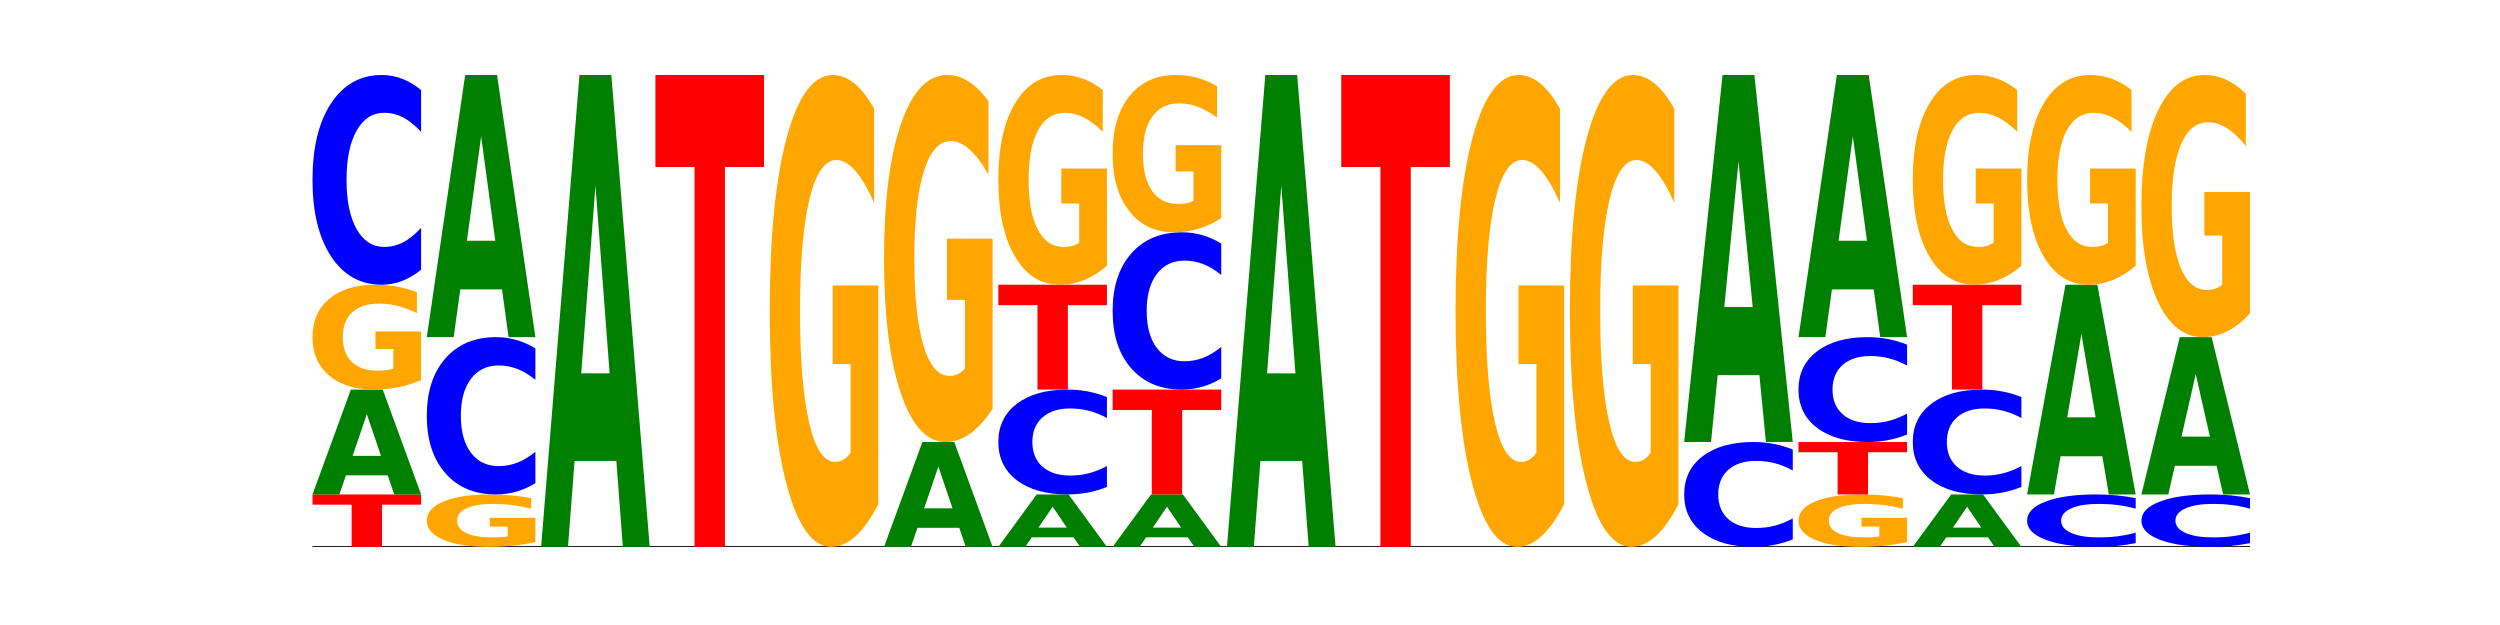 <?xml version="1.0" encoding="utf-8" standalone="no"?>
<!DOCTYPE svg PUBLIC "-//W3C//DTD SVG 1.1//EN"
  "http://www.w3.org/Graphics/SVG/1.1/DTD/svg11.dtd">
<!-- Created with matplotlib (https://matplotlib.org/) -->
<svg height="180pt" version="1.1" viewBox="0 0 720 180" width="720pt" xmlns="http://www.w3.org/2000/svg" xmlns:xlink="http://www.w3.org/1999/xlink">
 <defs>
  <style type="text/css">*{stroke-linecap:butt;stroke-linejoin:round;}</style>
 </defs>
 <g id="figure_1">
  <g id="patch_1">
   <path d="M 0 180 
L 720 180 
L 720 0 
L 0 0 
z
" style="fill:none;"/>
  </g>
  <g id="axes_1">
   <g id="line2d_1">
    <path clip-path="url(#p8e8d043fca)" d="M 90 157.5 
L 648 157.5 
" style="fill:none;stroke:#000000;stroke-linecap:square;stroke-width:0.5;"/>
   </g>
   <g id="patch_2">
    <path clip-path="url(#p8e8d043fca)" d="M 90 142.4 
L 121.274 142.4 
L 121.274 145.345 
L 110.023 145.345 
L 110.023 157.5 
L 101.273 157.5 
L 101.273 145.345 
L 90 145.345 
z
" style="fill:#ff0000;"/>
   </g>
   <g id="patch_3">
    <path clip-path="url(#p8e8d043fca)" d="M 111.664 136.899 
L 99.636 136.899 
L 97.737 142.4 
L 90 142.4 
L 101.049 112.2 
L 110.225 112.2 
L 121.274 142.4 
L 113.544 142.4 
z
M 101.554 131.293 
L 109.726 131.293 
L 105.647 119.281 
z
" style="fill:#008000;"/>
   </g>
   <g id="patch_4">
    <path clip-path="url(#p8e8d043fca)" d="M 121.274 109.468 
Q 118.12 110.834 114.728 111.52 
Q 111.336 112.2 107.719 112.2 
Q 99.546 112.2 94.773 108.133 
Q 90 104.065 90 97.109 
Q 90 90.072 94.857 86.036 
Q 99.722 82 108.181 82 
Q 111.441 82 114.427 82.549 
Q 117.419 83.092 120.069 84.165 
L 120.069 90.185 
Q 117.335 88.806 114.63 88.126 
Q 111.924 87.44 109.205 87.44 
Q 104.172 87.44 101.446 89.948 
Q 98.719 92.449 98.719 97.109 
Q 98.719 101.726 101.348 104.246 
Q 103.976 106.76 108.812 106.76 
Q 110.13 106.76 111.258 106.617 
Q 112.387 106.467 113.284 106.155 
L 113.284 100.503 
L 108.132 100.503 
L 108.132 95.469 
L 121.274 95.469 
z
" style="fill:#ffa600;"/>
   </g>
   <g id="patch_5">
    <path clip-path="url(#p8e8d043fca)" d="M 121.274 77.671 
Q 118.658 79.817 115.829 80.902 
Q 113.001 82 109.92 82 
Q 100.732 82 95.366 73.865 
Q 90 65.73 90 51.819 
Q 90 37.857 95.366 29.735 
Q 100.732 21.6 109.92 21.6 
Q 113.001 21.6 115.829 22.698 
Q 118.658 23.783 121.274 25.929 
L 121.274 37.97 
Q 118.635 35.125 116.074 33.802 
Q 113.513 32.48 110.684 32.48 
Q 105.61 32.48 102.702 37.633 
Q 99.802 42.773 99.802 51.819 
Q 99.802 60.827 102.702 65.98 
Q 105.61 71.12 110.684 71.12 
Q 113.513 71.12 116.074 69.798 
Q 118.635 68.463 121.274 65.618 
z
" style="fill:#0000ff;"/>
   </g>
   <g id="patch_6">
    <path clip-path="url(#p8e8d043fca)" d="M 154.195 156.134 
Q 151.041 156.817 147.648 157.16 
Q 144.256 157.5 140.639 157.5 
Q 132.467 157.5 127.694 155.466 
Q 122.92 153.433 122.92 149.955 
Q 122.92 146.436 127.778 144.418 
Q 132.642 142.4 141.102 142.4 
Q 144.361 142.4 147.347 142.674 
Q 150.34 142.946 152.989 143.482 
L 152.989 146.492 
Q 150.256 145.803 147.55 145.463 
Q 144.845 145.12 142.125 145.12 
Q 137.093 145.12 134.366 146.374 
Q 131.64 147.625 131.64 149.955 
Q 131.64 152.263 134.268 153.523 
Q 136.896 154.78 141.733 154.78 
Q 143.05 154.78 144.179 154.708 
Q 145.307 154.633 146.204 154.478 
L 146.204 151.652 
L 141.053 151.652 
L 141.053 149.134 
L 154.195 149.134 
z
" style="fill:#ffa600;"/>
   </g>
   <g id="patch_7">
    <path clip-path="url(#p8e8d043fca)" d="M 154.195 139.153 
Q 151.579 140.762 148.75 141.577 
Q 145.921 142.4 142.84 142.4 
Q 133.652 142.4 128.286 136.299 
Q 122.92 130.198 122.92 119.764 
Q 122.92 109.293 128.286 103.201 
Q 133.652 97.1 142.84 97.1 
Q 145.921 97.1 148.75 97.923 
Q 151.579 98.738 154.195 100.347 
L 154.195 109.377 
Q 151.555 107.244 148.994 106.252 
Q 146.433 105.26 143.604 105.26 
Q 138.53 105.26 135.622 109.124 
Q 132.723 112.98 132.723 119.764 
Q 132.723 126.52 135.622 130.385 
Q 138.53 134.24 143.604 134.24 
Q 146.433 134.24 148.994 133.248 
Q 151.555 132.247 154.195 130.114 
z
" style="fill:#0000ff;"/>
   </g>
   <g id="patch_8">
    <path clip-path="url(#p8e8d043fca)" d="M 144.584 83.346 
L 132.557 83.346 
L 130.657 97.1 
L 122.92 97.1 
L 133.97 21.6 
L 143.145 21.6 
L 154.195 97.1 
L 146.464 97.1 
z
M 134.475 69.334 
L 142.647 69.334 
L 138.567 39.302 
z
" style="fill:#008000;"/>
   </g>
   <g id="patch_9">
    <path clip-path="url(#p8e8d043fca)" d="M 177.504 132.743 
L 165.477 132.743 
L 163.578 157.5 
L 155.841 157.5 
L 166.89 21.6 
L 176.066 21.6 
L 187.115 157.5 
L 179.384 157.5 
z
M 167.395 107.52 
L 175.567 107.52 
L 171.487 53.463 
z
" style="fill:#008000;"/>
   </g>
   <g id="patch_10">
    <path clip-path="url(#p8e8d043fca)" d="M 188.761 21.6 
L 220.035 21.6 
L 220.035 48.104 
L 208.784 48.104 
L 208.784 157.5 
L 200.034 157.5 
L 200.034 48.104 
L 188.761 48.104 
z
" style="fill:#ff0000;"/>
   </g>
   <g id="patch_11">
    <path clip-path="url(#p8e8d043fca)" d="M 252.956 145.204 
Q 249.802 151.352 246.409 154.44 
Q 243.017 157.5 239.4 157.5 
Q 231.228 157.5 226.455 139.197 
Q 221.681 120.893 221.681 89.592 
Q 221.681 57.926 226.539 39.763 
Q 231.403 21.6 239.863 21.6 
Q 243.122 21.6 246.108 24.07 
Q 249.101 26.513 251.75 31.341 
L 251.75 58.431 
Q 249.017 52.227 246.311 49.167 
Q 243.606 46.079 240.886 46.079 
Q 235.854 46.079 233.127 57.365 
Q 230.401 68.622 230.401 89.592 
Q 230.401 110.366 233.029 121.707 
Q 235.657 133.021 240.494 133.021 
Q 241.811 133.021 242.94 132.375 
Q 244.068 131.701 244.965 130.298 
L 244.965 104.864 
L 239.814 104.864 
L 239.814 82.209 
L 252.956 82.209 
z
" style="fill:#ffa600;"/>
   </g>
   <g id="patch_12">
    <path clip-path="url(#p8e8d043fca)" d="M 276.266 151.999 
L 264.238 151.999 
L 262.339 157.5 
L 254.602 157.5 
L 265.651 127.3 
L 274.827 127.3 
L 285.876 157.5 
L 278.145 157.5 
z
M 266.156 146.393 
L 274.328 146.393 
L 270.249 134.381 
z
" style="fill:#008000;"/>
   </g>
   <g id="patch_13">
    <path clip-path="url(#p8e8d043fca)" d="M 285.876 117.737 
Q 282.722 122.518 279.33 124.92 
Q 275.937 127.3 272.321 127.3 
Q 264.148 127.3 259.375 113.064 
Q 254.602 98.828 254.602 74.483 
Q 254.602 49.854 259.459 35.727 
Q 264.323 21.6 272.783 21.6 
Q 276.042 21.6 279.028 23.521 
Q 282.021 25.421 284.671 29.177 
L 284.671 50.247 
Q 281.937 45.421 279.232 43.041 
Q 276.526 40.64 273.807 40.64 
Q 268.774 40.64 266.048 49.417 
Q 263.321 58.173 263.321 74.483 
Q 263.321 90.64 265.949 99.461 
Q 268.578 108.26 273.414 108.26 
Q 274.732 108.26 275.86 107.758 
Q 276.989 107.234 277.886 106.143 
L 277.886 86.361 
L 272.734 86.361 
L 272.734 68.74 
L 285.876 68.74 
z
" style="fill:#ffa600;"/>
   </g>
   <g id="patch_14">
    <path clip-path="url(#p8e8d043fca)" d="M 309.186 154.749 
L 297.158 154.749 
L 295.259 157.5 
L 287.522 157.5 
L 298.571 142.4 
L 307.747 142.4 
L 318.796 157.5 
L 311.066 157.5 
z
M 299.077 151.947 
L 307.248 151.947 
L 303.169 145.94 
z
" style="fill:#008000;"/>
   </g>
   <g id="patch_15">
    <path clip-path="url(#p8e8d043fca)" d="M 318.796 140.235 
Q 316.18 141.308 313.352 141.851 
Q 310.523 142.4 307.442 142.4 
Q 298.254 142.4 292.888 138.333 
Q 287.522 134.265 287.522 127.309 
Q 287.522 120.329 292.888 116.267 
Q 298.254 112.2 307.442 112.2 
Q 310.523 112.2 313.352 112.749 
Q 316.18 113.292 318.796 114.365 
L 318.796 120.385 
Q 316.157 118.962 313.596 118.301 
Q 311.035 117.64 308.206 117.64 
Q 303.132 117.64 300.224 120.216 
Q 297.324 122.787 297.324 127.309 
Q 297.324 131.813 300.224 134.39 
Q 303.132 136.96 308.206 136.96 
Q 311.035 136.96 313.596 136.299 
Q 316.157 135.631 318.796 134.209 
z
" style="fill:#0000ff;"/>
   </g>
   <g id="patch_16">
    <path clip-path="url(#p8e8d043fca)" d="M 287.522 82 
L 318.796 82 
L 318.796 87.89 
L 307.545 87.89 
L 307.545 112.2 
L 298.795 112.2 
L 298.795 87.89 
L 287.522 87.89 
z
" style="fill:#ff0000;"/>
   </g>
   <g id="patch_17">
    <path clip-path="url(#p8e8d043fca)" d="M 318.796 76.535 
Q 315.642 79.268 312.25 80.64 
Q 308.858 82 305.241 82 
Q 297.068 82 292.295 73.865 
Q 287.522 65.73 287.522 51.819 
Q 287.522 37.745 292.379 29.672 
Q 297.244 21.6 305.704 21.6 
Q 308.963 21.6 311.949 22.698 
Q 314.941 23.783 317.591 25.929 
L 317.591 37.97 
Q 314.857 35.212 312.152 33.852 
Q 309.446 32.48 306.727 32.48 
Q 301.694 32.48 298.968 37.495 
Q 296.241 42.499 296.241 51.819 
Q 296.241 61.052 298.87 66.092 
Q 301.498 71.12 306.334 71.12 
Q 307.652 71.12 308.781 70.833 
Q 309.909 70.534 310.806 69.91 
L 310.806 58.606 
L 305.655 58.606 
L 305.655 48.537 
L 318.796 48.537 
z
" style="fill:#ffa600;"/>
   </g>
   <g id="patch_18">
    <path clip-path="url(#p8e8d043fca)" d="M 342.106 154.749 
L 330.079 154.749 
L 328.18 157.5 
L 320.442 157.5 
L 331.492 142.4 
L 340.668 142.4 
L 351.717 157.5 
L 343.986 157.5 
z
M 331.997 151.947 
L 340.169 151.947 
L 336.089 145.94 
z
" style="fill:#008000;"/>
   </g>
   <g id="patch_19">
    <path clip-path="url(#p8e8d043fca)" d="M 320.442 112.2 
L 351.717 112.2 
L 351.717 118.09 
L 340.465 118.09 
L 340.465 142.4 
L 331.716 142.4 
L 331.716 118.09 
L 320.442 118.09 
z
" style="fill:#ff0000;"/>
   </g>
   <g id="patch_20">
    <path clip-path="url(#p8e8d043fca)" d="M 351.717 108.953 
Q 349.101 110.562 346.272 111.377 
Q 343.443 112.2 340.362 112.2 
Q 331.175 112.2 325.809 106.099 
Q 320.442 99.998 320.442 89.564 
Q 320.442 79.093 325.809 73.001 
Q 331.175 66.9 340.362 66.9 
Q 343.443 66.9 346.272 67.723 
Q 349.101 68.538 351.717 70.147 
L 351.717 79.177 
Q 349.077 77.044 346.516 76.052 
Q 343.955 75.06 341.127 75.06 
Q 336.052 75.06 333.144 78.924 
Q 330.245 82.78 330.245 89.564 
Q 330.245 96.32 333.144 100.185 
Q 336.052 104.04 341.127 104.04 
Q 343.955 104.04 346.516 103.048 
Q 349.077 102.047 351.717 99.914 
z
" style="fill:#0000ff;"/>
   </g>
   <g id="patch_21">
    <path clip-path="url(#p8e8d043fca)" d="M 351.717 62.801 
Q 348.563 64.851 345.17 65.88 
Q 341.778 66.9 338.161 66.9 
Q 329.989 66.9 325.216 60.799 
Q 320.442 54.698 320.442 44.264 
Q 320.442 33.709 325.3 27.654 
Q 330.164 21.6 338.624 21.6 
Q 341.883 21.6 344.869 22.423 
Q 347.862 23.238 350.511 24.847 
L 350.511 33.877 
Q 347.778 31.809 345.072 30.789 
Q 342.367 29.76 339.647 29.76 
Q 334.615 29.76 331.888 33.522 
Q 329.162 37.274 329.162 44.264 
Q 329.162 51.189 331.79 54.969 
Q 334.419 58.74 339.255 58.74 
Q 340.572 58.74 341.701 58.525 
Q 342.829 58.3 343.727 57.833 
L 343.727 49.355 
L 338.575 49.355 
L 338.575 41.803 
L 351.717 41.803 
z
" style="fill:#ffa600;"/>
   </g>
   <g id="patch_22">
    <path clip-path="url(#p8e8d043fca)" d="M 375.027 132.743 
L 362.999 132.743 
L 361.1 157.5 
L 353.363 157.5 
L 364.412 21.6 
L 373.588 21.6 
L 384.637 157.5 
L 376.907 157.5 
z
M 364.917 107.52 
L 373.089 107.52 
L 369.01 53.463 
z
" style="fill:#008000;"/>
   </g>
   <g id="patch_23">
    <path clip-path="url(#p8e8d043fca)" d="M 386.283 21.6 
L 417.558 21.6 
L 417.558 48.104 
L 406.306 48.104 
L 406.306 157.5 
L 397.556 157.5 
L 397.556 48.104 
L 386.283 48.104 
z
" style="fill:#ff0000;"/>
   </g>
   <g id="patch_24">
    <path clip-path="url(#p8e8d043fca)" d="M 450.478 145.204 
Q 447.324 151.352 443.931 154.44 
Q 440.539 157.5 436.922 157.5 
Q 428.75 157.5 423.977 139.197 
Q 419.204 120.893 419.204 89.592 
Q 419.204 57.926 424.061 39.763 
Q 428.925 21.6 437.385 21.6 
Q 440.644 21.6 443.63 24.07 
Q 446.623 26.513 449.272 31.341 
L 449.272 58.431 
Q 446.539 52.227 443.833 49.167 
Q 441.128 46.079 438.408 46.079 
Q 433.376 46.079 430.649 57.365 
Q 427.923 68.622 427.923 89.592 
Q 427.923 110.366 430.551 121.707 
Q 433.18 133.021 438.016 133.021 
Q 439.334 133.021 440.462 132.375 
Q 441.59 131.701 442.488 130.298 
L 442.488 104.864 
L 437.336 104.864 
L 437.336 82.209 
L 450.478 82.209 
z
" style="fill:#ffa600;"/>
   </g>
   <g id="patch_25">
    <path clip-path="url(#p8e8d043fca)" d="M 483.398 145.204 
Q 480.244 151.352 476.852 154.44 
Q 473.459 157.5 469.843 157.5 
Q 461.67 157.5 456.897 139.197 
Q 452.124 120.893 452.124 89.592 
Q 452.124 57.926 456.981 39.763 
Q 461.845 21.6 470.305 21.6 
Q 473.565 21.6 476.55 24.07 
Q 479.543 26.513 482.193 31.341 
L 482.193 58.431 
Q 479.459 52.227 476.754 49.167 
Q 474.048 46.079 471.329 46.079 
Q 466.296 46.079 463.57 57.365 
Q 460.843 68.622 460.843 89.592 
Q 460.843 110.366 463.472 121.707 
Q 466.1 133.021 470.936 133.021 
Q 472.254 133.021 473.382 132.375 
Q 474.511 131.701 475.408 130.298 
L 475.408 104.864 
L 470.256 104.864 
L 470.256 82.209 
L 483.398 82.209 
z
" style="fill:#ffa600;"/>
   </g>
   <g id="patch_26">
    <path clip-path="url(#p8e8d043fca)" d="M 516.319 155.335 
Q 513.703 156.408 510.874 156.951 
Q 508.045 157.5 504.964 157.5 
Q 495.776 157.5 490.41 153.433 
Q 485.044 149.365 485.044 142.409 
Q 485.044 135.429 490.41 131.367 
Q 495.776 127.3 504.964 127.3 
Q 508.045 127.3 510.874 127.849 
Q 513.703 128.392 516.319 129.465 
L 516.319 135.485 
Q 513.679 134.062 511.118 133.401 
Q 508.557 132.74 505.728 132.74 
Q 500.654 132.74 497.746 135.316 
Q 494.847 137.887 494.847 142.409 
Q 494.847 146.913 497.746 149.49 
Q 500.654 152.06 505.728 152.06 
Q 508.557 152.06 511.118 151.399 
Q 513.679 150.731 516.319 149.309 
z
" style="fill:#0000ff;"/>
   </g>
   <g id="patch_27">
    <path clip-path="url(#p8e8d043fca)" d="M 506.708 108.045 
L 494.68 108.045 
L 492.781 127.3 
L 485.044 127.3 
L 496.094 21.6 
L 505.269 21.6 
L 516.319 127.3 
L 508.588 127.3 
z
M 496.599 88.427 
L 504.771 88.427 
L 500.691 46.383 
z
" style="fill:#008000;"/>
   </g>
   <g id="patch_28">
    <path clip-path="url(#p8e8d043fca)" d="M 549.239 156.134 
Q 546.085 156.817 542.692 157.16 
Q 539.3 157.5 535.683 157.5 
Q 527.511 157.5 522.738 155.466 
Q 517.965 153.433 517.965 149.955 
Q 517.965 146.436 522.822 144.418 
Q 527.686 142.4 536.146 142.4 
Q 539.405 142.4 542.391 142.674 
Q 545.384 142.946 548.033 143.482 
L 548.033 146.492 
Q 545.3 145.803 542.594 145.463 
Q 539.889 145.12 537.169 145.12 
Q 532.137 145.12 529.41 146.374 
Q 526.684 147.625 526.684 149.955 
Q 526.684 152.263 529.312 153.523 
Q 531.941 154.78 536.777 154.78 
Q 538.095 154.78 539.223 154.708 
Q 540.351 154.633 541.249 154.478 
L 541.249 151.652 
L 536.097 151.652 
L 536.097 149.134 
L 549.239 149.134 
z
" style="fill:#ffa600;"/>
   </g>
   <g id="patch_29">
    <path clip-path="url(#p8e8d043fca)" d="M 517.965 127.3 
L 549.239 127.3 
L 549.239 130.245 
L 537.987 130.245 
L 537.987 142.4 
L 529.238 142.4 
L 529.238 130.245 
L 517.965 130.245 
z
" style="fill:#ff0000;"/>
   </g>
   <g id="patch_30">
    <path clip-path="url(#p8e8d043fca)" d="M 549.239 125.135 
Q 546.623 126.208 543.794 126.751 
Q 540.965 127.3 537.884 127.3 
Q 528.697 127.3 523.331 123.233 
Q 517.965 119.165 517.965 112.209 
Q 517.965 105.229 523.331 101.167 
Q 528.697 97.1 537.884 97.1 
Q 540.965 97.1 543.794 97.649 
Q 546.623 98.192 549.239 99.265 
L 549.239 105.285 
Q 546.599 103.862 544.038 103.201 
Q 541.477 102.54 538.649 102.54 
Q 533.574 102.54 530.667 105.116 
Q 527.767 107.687 527.767 112.209 
Q 527.767 116.713 530.667 119.29 
Q 533.574 121.86 538.649 121.86 
Q 541.477 121.86 544.038 121.199 
Q 546.599 120.531 549.239 119.109 
z
" style="fill:#0000ff;"/>
   </g>
   <g id="patch_31">
    <path clip-path="url(#p8e8d043fca)" d="M 539.628 83.346 
L 527.601 83.346 
L 525.702 97.1 
L 517.965 97.1 
L 529.014 21.6 
L 538.19 21.6 
L 549.239 97.1 
L 541.508 97.1 
z
M 529.519 69.334 
L 537.691 69.334 
L 533.611 39.302 
z
" style="fill:#008000;"/>
   </g>
   <g id="patch_32">
    <path clip-path="url(#p8e8d043fca)" d="M 572.549 154.749 
L 560.521 154.749 
L 558.622 157.5 
L 550.885 157.5 
L 561.934 142.4 
L 571.11 142.4 
L 582.159 157.5 
L 574.429 157.5 
z
M 562.439 151.947 
L 570.611 151.947 
L 566.532 145.94 
z
" style="fill:#008000;"/>
   </g>
   <g id="patch_33">
    <path clip-path="url(#p8e8d043fca)" d="M 582.159 140.235 
Q 579.543 141.308 576.714 141.851 
Q 573.886 142.4 570.805 142.4 
Q 561.617 142.4 556.251 138.333 
Q 550.885 134.265 550.885 127.309 
Q 550.885 120.329 556.251 116.267 
Q 561.617 112.2 570.805 112.2 
Q 573.886 112.2 576.714 112.749 
Q 579.543 113.292 582.159 114.365 
L 582.159 120.385 
Q 579.52 118.962 576.959 118.301 
Q 574.398 117.64 571.569 117.64 
Q 566.495 117.64 563.587 120.216 
Q 560.687 122.787 560.687 127.309 
Q 560.687 131.813 563.587 134.39 
Q 566.495 136.96 571.569 136.96 
Q 574.398 136.96 576.959 136.299 
Q 579.52 135.631 582.159 134.209 
z
" style="fill:#0000ff;"/>
   </g>
   <g id="patch_34">
    <path clip-path="url(#p8e8d043fca)" d="M 550.885 82 
L 582.159 82 
L 582.159 87.89 
L 570.908 87.89 
L 570.908 112.2 
L 562.158 112.2 
L 562.158 87.89 
L 550.885 87.89 
z
" style="fill:#ff0000;"/>
   </g>
   <g id="patch_35">
    <path clip-path="url(#p8e8d043fca)" d="M 582.159 76.535 
Q 579.005 79.268 575.613 80.64 
Q 572.22 82 568.604 82 
Q 560.431 82 555.658 73.865 
Q 550.885 65.73 550.885 51.819 
Q 550.885 37.745 555.742 29.672 
Q 560.606 21.6 569.066 21.6 
Q 572.326 21.6 575.311 22.698 
Q 578.304 23.783 580.954 25.929 
L 580.954 37.97 
Q 578.22 35.212 575.515 33.852 
Q 572.809 32.48 570.09 32.48 
Q 565.057 32.48 562.331 37.495 
Q 559.604 42.499 559.604 51.819 
Q 559.604 61.052 562.233 66.092 
Q 564.861 71.12 569.697 71.12 
Q 571.015 71.12 572.143 70.833 
Q 573.272 70.534 574.169 69.91 
L 574.169 58.606 
L 569.017 58.606 
L 569.017 48.537 
L 582.159 48.537 
z
" style="fill:#ffa600;"/>
   </g>
   <g id="patch_36">
    <path clip-path="url(#p8e8d043fca)" d="M 615.08 156.418 
Q 612.464 156.954 609.635 157.226 
Q 606.806 157.5 603.725 157.5 
Q 594.537 157.5 589.171 155.466 
Q 583.805 153.433 583.805 149.955 
Q 583.805 146.464 589.171 144.434 
Q 594.537 142.4 603.725 142.4 
Q 606.806 142.4 609.635 142.674 
Q 612.464 142.946 615.08 143.482 
L 615.08 146.492 
Q 612.44 145.781 609.879 145.451 
Q 607.318 145.12 604.489 145.12 
Q 599.415 145.12 596.507 146.408 
Q 593.608 147.693 593.608 149.955 
Q 593.608 152.207 596.507 153.495 
Q 599.415 154.78 604.489 154.78 
Q 607.318 154.78 609.879 154.449 
Q 612.44 154.116 615.08 153.405 
z
" style="fill:#0000ff;"/>
   </g>
   <g id="patch_37">
    <path clip-path="url(#p8e8d043fca)" d="M 605.469 131.397 
L 593.441 131.397 
L 591.542 142.4 
L 583.805 142.4 
L 594.855 82 
L 604.03 82 
L 615.08 142.4 
L 607.349 142.4 
z
M 595.36 120.187 
L 603.532 120.187 
L 599.452 96.162 
z
" style="fill:#008000;"/>
   </g>
   <g id="patch_38">
    <path clip-path="url(#p8e8d043fca)" d="M 615.08 76.535 
Q 611.926 79.268 608.533 80.64 
Q 605.141 82 601.524 82 
Q 593.352 82 588.578 73.865 
Q 583.805 65.73 583.805 51.819 
Q 583.805 37.745 588.663 29.672 
Q 593.527 21.6 601.987 21.6 
Q 605.246 21.6 608.232 22.698 
Q 611.225 23.783 613.874 25.929 
L 613.874 37.97 
Q 611.141 35.212 608.435 33.852 
Q 605.73 32.48 603.01 32.48 
Q 597.978 32.48 595.251 37.495 
Q 592.525 42.499 592.525 51.819 
Q 592.525 61.052 595.153 66.092 
Q 597.781 71.12 602.618 71.12 
Q 603.935 71.12 605.064 70.833 
Q 606.192 70.534 607.089 69.91 
L 607.089 58.606 
L 601.938 58.606 
L 601.938 48.537 
L 615.08 48.537 
z
" style="fill:#ffa600;"/>
   </g>
   <g id="patch_39">
    <path clip-path="url(#p8e8d043fca)" d="M 648 156.418 
Q 645.384 156.954 642.555 157.226 
Q 639.726 157.5 636.645 157.5 
Q 627.458 157.5 622.092 155.466 
Q 616.726 153.433 616.726 149.955 
Q 616.726 146.464 622.092 144.434 
Q 627.458 142.4 636.645 142.4 
Q 639.726 142.4 642.555 142.674 
Q 645.384 142.946 648 143.482 
L 648 146.492 
Q 645.36 145.781 642.799 145.451 
Q 640.239 145.12 637.41 145.12 
Q 632.335 145.12 629.428 146.408 
Q 626.528 147.693 626.528 149.955 
Q 626.528 152.207 629.428 153.495 
Q 632.335 154.78 637.41 154.78 
Q 640.239 154.78 642.799 154.449 
Q 645.36 154.116 648 153.405 
z
" style="fill:#0000ff;"/>
   </g>
   <g id="patch_40">
    <path clip-path="url(#p8e8d043fca)" d="M 638.389 134.148 
L 626.362 134.148 
L 624.463 142.4 
L 616.726 142.4 
L 627.775 97.1 
L 636.951 97.1 
L 648 142.4 
L 640.269 142.4 
z
M 628.28 125.74 
L 636.452 125.74 
L 632.372 107.721 
z
" style="fill:#008000;"/>
   </g>
   <g id="patch_41">
    <path clip-path="url(#p8e8d043fca)" d="M 648 90.269 
Q 644.846 93.684 641.454 95.4 
Q 638.061 97.1 634.445 97.1 
Q 626.272 97.1 621.499 86.931 
Q 616.726 76.763 616.726 59.373 
Q 616.726 41.781 621.583 31.691 
Q 626.447 21.6 634.907 21.6 
Q 638.166 21.6 641.152 22.972 
Q 644.145 24.329 646.794 27.012 
L 646.794 42.062 
Q 644.061 38.615 641.355 36.915 
Q 638.65 35.2 635.93 35.2 
Q 630.898 35.2 628.171 41.469 
Q 625.445 47.723 625.445 59.373 
Q 625.445 70.914 628.073 77.215 
Q 630.702 83.5 635.538 83.5 
Q 636.856 83.5 637.984 83.142 
Q 639.113 82.767 640.01 81.988 
L 640.01 67.858 
L 634.858 67.858 
L 634.858 55.272 
L 648 55.272 
z
" style="fill:#ffa600;"/>
   </g>
  </g>
 </g>
 <defs>
  <clipPath id="p8e8d043fca">
   <rect height="135.9" width="558" x="90" y="21.6"/>
  </clipPath>
 </defs>
</svg>
